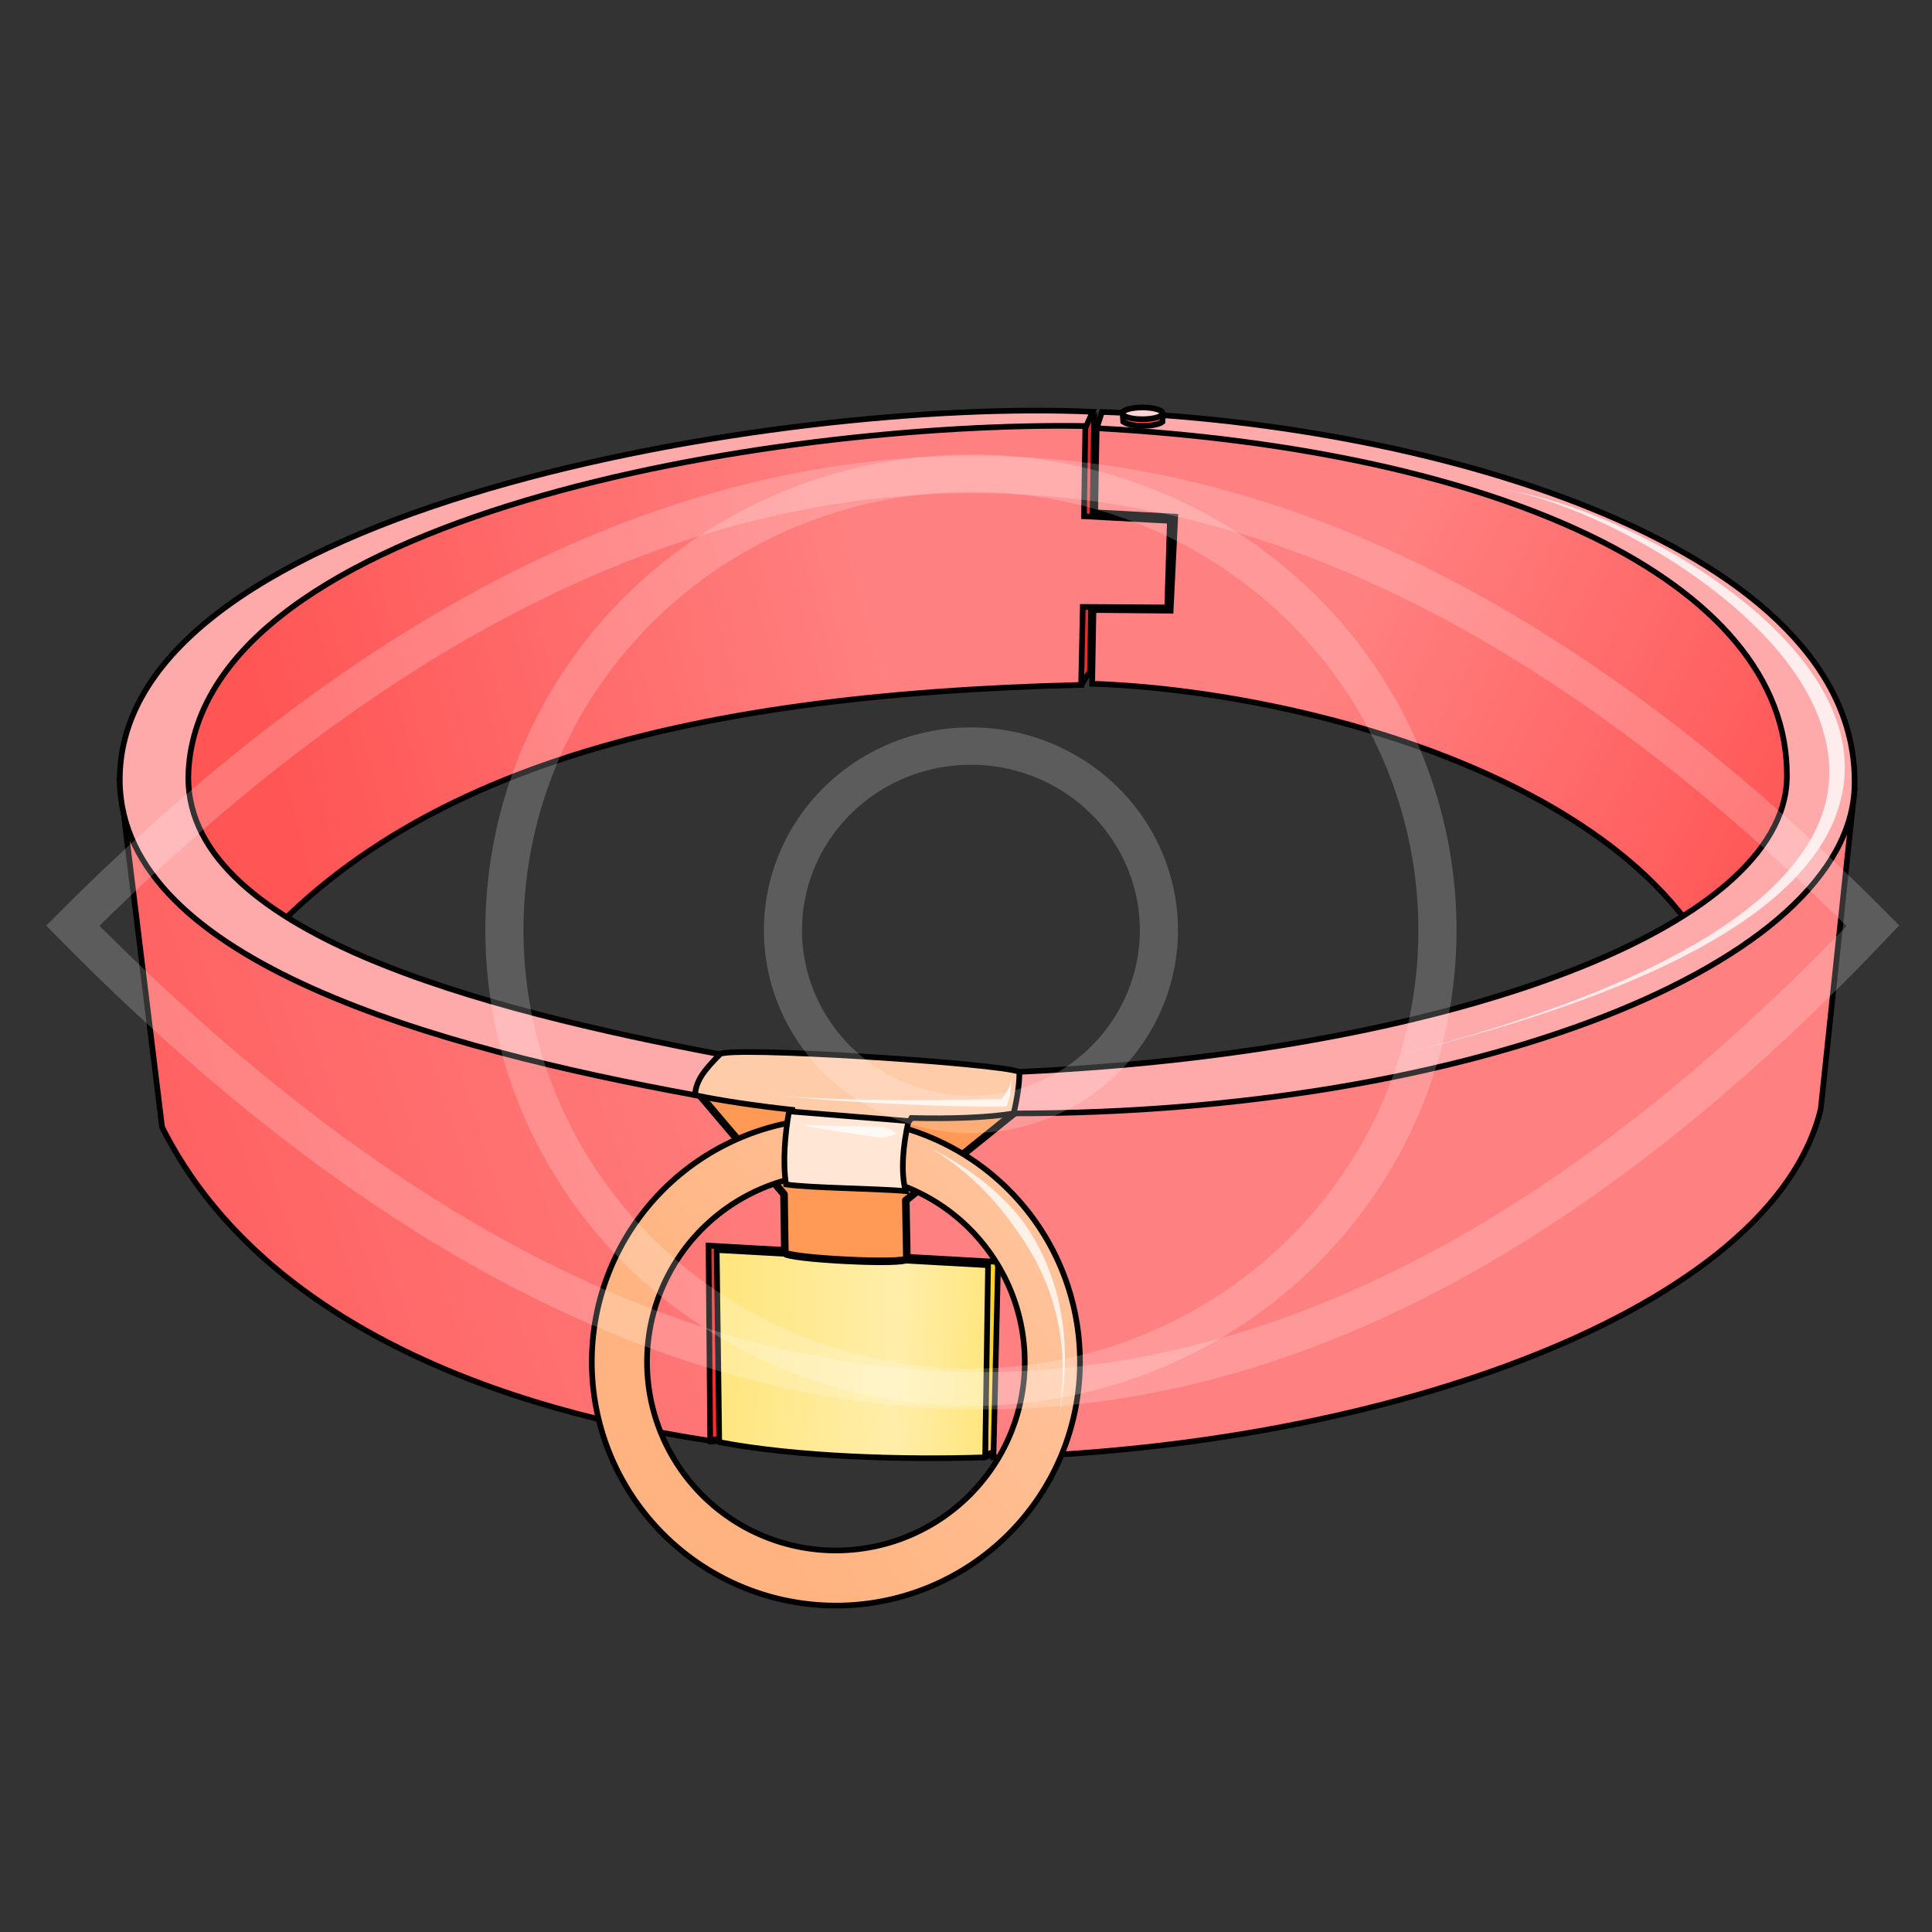<?xml version="1.0" encoding="UTF-8" standalone="no"?>
<svg
   xmlns:dc="http://purl.org/dc/elements/1.1/"
   xmlns:cc="http://creativecommons.org/ns#"
   xmlns:rdf="http://www.w3.org/1999/02/22-rdf-syntax-ns#"
   xmlns:svg="http://www.w3.org/2000/svg"
   xmlns="http://www.w3.org/2000/svg"
   xmlns:xlink="http://www.w3.org/1999/xlink"
   xmlns:sodipodi="http://sodipodi.sourceforge.net/DTD/sodipodi-0.dtd"
   xmlns:inkscape="http://www.inkscape.org/namespaces/inkscape"
   inkscape:version="1.0 (4035a4fb49, 2020-05-01)"
   sodipodi:docname="eye_of_submission.svg"
   id="svg72"
   viewBox="0 0 256 256"
   version="1.1"
   cursor="default">
  <rect x="0" y="0" width="256" height="256" fill="#333333" stroke="none"/>
  <sodipodi:namedview
     inkscape:current-layer="svg72"
     inkscape:window-maximized="1"
     inkscape:window-y="-8"
     inkscape:window-x="-8"
     inkscape:cy="122.79096"
     inkscape:cx="101.10005"
     inkscape:zoom="1.5965145"
     showgrid="false"
     id="namedview74"
     inkscape:window-height="746"
     inkscape:window-width="1304"
     inkscape:pageshadow="2"
     inkscape:pageopacity="0"
     guidetolerance="10"
     gridtolerance="10"
     objecttolerance="10"
     borderopacity="1"
     bordercolor="#666666"
     pagecolor="#ffffff"
     inkscape:document-rotation="0" />
  <defs
     id="defs22">
    <linearGradient
       id="innoGrad1">
      <stop
         id="stop2"
         offset="0"
         stop-color="#f55" />
      <stop
         id="stop4"
         offset="1"
         stop-color="#ff8080" />
    </linearGradient>
    <linearGradient
       xlink:href="#innoGrad1"
       gradientUnits="userSpaceOnUse"
       gradientTransform="translate(-260.79 -6.903)"
       y2="89.554"
       y1="110.65"
       x2="376.61"
       x1="297.8"
       id="linearGradient982" />
    <linearGradient
       xlink:href="#innoGrad1"
       gradientUnits="userSpaceOnUse"
       gradientTransform="translate(-260.79 -6.903)"
       y2="93.006"
       y1="123.3"
       x2="437.97"
       x1="497.61"
       id="linearGradient990" />
    <linearGradient
       gradientUnits="userSpaceOnUse"
       gradientTransform="translate(-260.79 -6.903)"
       y2="187.53"
       y1="186.31"
       x2="391.19"
       x1="357.42"
       id="linearGradient1002">
      <stop
         id="stop9"
         offset="0"
         stop-color="#ffe680" />
      <stop
         id="stop11"
         offset=".654"
         stop-color="#fea" />
      <stop
         id="stop13"
         offset="1"
         stop-color="#ffe680" />
    </linearGradient>
    <linearGradient
       xlink:href="#innoGrad1"
       gradientUnits="userSpaceOnUse"
       gradientTransform="translate(-260.79 -6.903)"
       y2="150.92"
       y1="188.12"
       x2="370.48"
       x1="257.34"
       id="linearGradient1012" />
    <linearGradient
       gradientUnits="userSpaceOnUse"
       gradientTransform="translate(-260.79 -6.903)"
       y2="155.14"
       y1="202.12"
       x2="427.24"
       x1="356.29"
       id="linearGradient1064">
      <stop
         id="stop17"
         offset="0"
         stop-color="#ffb380" />
      <stop
         id="stop19"
         offset="1"
         stop-color="#fca" />
    </linearGradient>
    <linearGradient
       gradientUnits="userSpaceOnUse"
       gradientTransform="rotate(44.757,-34.8,491.87)"
       y2="18.109"
       y1="136.94"
       x2="-174.4"
       x1="-172.38"
       id="linearGradient4304">
      <stop
         style="stop-color:#564a42;stop-opacity:1"
         id="stop2-4"
         offset="0"
         stop-color="#f95" />
      <stop
         style="stop-color:#877467;stop-opacity:1"
         id="stop4-8"
         offset="1"
         stop-color="#fca" />
    </linearGradient>
  </defs>
  <path
     id="path24"
     stroke-width=".75"
     stroke-linecap="round"
     stroke="#000"
     fill-opacity=".883"
     fill="#ff2a2a"
     d="m144.99 54.654-0.552 34.382c-0.577 0.679-1.089 1.54-1.191 1.995l-2.019-34.459c0.192-0.619 0.742-1.534 3.763-1.918z" />
  <g
     id="g46"
     stroke="#000000">
    <g
       id="g32"
       stroke-linejoin="round"
       stroke-linecap="round">
      <path
         id="path26"
         fill="#ffd42a"
         d="m 130.35,193.01 4.928,-1.843 -1.49,-28.441 c -11.676,7.415 -2.468,20.093 -3.438,30.284 z" />
      <path
         id="path28"
         fill="#ff2a2a"
         d="m 94.107,190.92 c 45.078,-5.264 24.682,-18.691 17.442,-30.025 -58.186,-2.6 -20.035,20.695 -17.442,30.025 z" />
      <path
         id="path30"
         stroke-width="0.75"
         fill="url(#linearGradient1002)"
         d="m 95.304,191.09 c 10.129,1.944 24.347,2.385 35.235,2.014 l 0.384,-25.456 -35.955,-2.013 z" />
    </g>
    <g
       id="g40"
       stroke-width="0.75"
       fill-rule="evenodd">
      <path
         id="path34"
         fill="url(#linearGradient982)"
         d="M 28.037,133.37 C 49.421,101.826 90.804,92.057 143.257,90.751 l 0.219,-10.329 11.187,0.065 0.351,-11.471 -11.379,-0.608 0.176,-11.956 c -39.997,-1.65 -89.918,7.163 -112.48,27.771 -13.853,12.653 -6.539,28.815 -3.292,49.147 z" />
      <path
         id="path36"
         fill="url(#linearGradient990)"
         d="m 144.72,90.598 c 29.662,1.004 79.049,14.556 85.397,45.885 0.27,1.333 12.483,-35.936 12.483,-35.936 C 233.544,79.021 201.572,56.532 145.313,56.74 l -0.195,11.139 10.61,0.579 -0.613,12.463 -10.224,-0.092 z" />
      <path
         id="path38"
         fill="url(#linearGradient1012)"
         d="m 15.876,103.59 5.598,45.758 c 11.86,23.637 40.141,36.681 72.633,41.573 l -0.221,-25.874 38.365,2.165 -0.618,25.907 c 52.02,-1.312 103.22,-19.64 109.63,-46.193 l 4.499,-42.535 c -36.25,54.37 -197.75,53.632 -229.88,-0.799 z" />
    </g>
    <path
       id="path42"
       stroke-linejoin="round"
       stroke-linecap="round"
       fill="#ff9955"
       d="m 92.837,145.23 11.051,13.017 0.11,7.736 c -0.113,0.787 16.215,1.652 16.167,0.79 l -0.141,-7.713 14.292,-11.529 c -0.572,-3.742 -33.15,-6.439 -41.479,-2.301 z" />
    <path
       id="path44"
       stroke-width="0.75"
       stroke-linejoin="round"
       stroke-linecap="round"
       fill="url(#linearGradient1064)"
       d="m 110.76,148.18 a 32.342,32.285 0 0 0 -32.342,32.285 32.342,32.285 0 0 0 32.342,32.284 32.342,32.285 0 0 0 32.342,-32.284 32.342,32.285 0 0 0 -32.342,-32.285 z m 0,7.304 a 25.024,24.981 0 0 1 25.025,24.981 25.024,24.981 0 0 1 -25.024,24.98 25.024,24.981 0 0 1 -25.026,-24.98 25.024,24.981 0 0 1 25.025,-24.981 z" />
  </g>
  <g
     id="g56"
     stroke-width="0.75"
     stroke="#000000"
     fill-rule="evenodd">
    <path
       id="path48"
       fill="#ffaaaa"
       d="M 143.93,56.448 C 102.41,55.82 26.97,68.191 24.98,102.086 c -1.264,21.485 39.542,31.745 70.408,37.612 -2.166,2.686 -1.349,1.03 -3.295,5.414 -33.941,-6.205 -75.894,-17.688 -76.219,-41.523 -0.495,-36.314 87.863,-50.91 128.91,-49.025 z" />
    <path
       id="path50"
       fill="#ffaaaa"
       d="m 145.31,56.739 c 52.91,2.897 91.7,20.057 91.465,46.19 -0.184,20.436 -46.157,36.617 -101.7,39.094 -0.274,1.873 -0.401,2.346 -0.761,5.51 60.382,0.032 111.05,-19.739 111.43,-43.574 0.495,-31.161 -55.18,-47.852 -99.729,-49.375 z" />
    <path
       id="path52"
       fill="#ffccaa"
       d="m 95.39,139.7 c -1.74,1.789 -3.194,3.31 -3.295,5.414 3.43,0.722 7.986,1.407 12.931,1.945 0.589,4.257 14.264,4.153 15.743,1.079 5.21,0.126 10.011,-0.033 13.546,-0.602 0.574,-2.492 0.77,-4.145 0.761,-5.51 -2.831,-1.161 -38.797,-3.45 -39.687,-2.326 z" />
    <path
       id="path54"
       fill="#ffe6d5"
       d="m 104.55,147.26 c -0.512,2.855 -0.87,6.684 -0.393,9.684 2.998,0.465 11.571,0.523 15.841,0.876 -0.661,-2.549 -0.357,-5.983 0.378,-9.272 z" />
  </g>
  <g
     id="g64"
     fill-opacity=".776"
     fill="#fff">
    <path
       id="path58"
       d="m122.8 151.88c1.443 0.754 3.881 2.342 6.384 4.671 2.651 2.468 4.259 4.685 5.451 6.353 0.466 0.652 1.096 1.551 1.762 2.658 1.565 2.598 3.116 5.982 3.905 10.257 0.932 5.057 0.482 9.756-0.213 13.078 0.701-3.349 1.407-7.938 0.768-13.163-0.537-4.394-1.882-7.997-3.378-10.787-0.637-1.188-1.258-2.146-1.746-2.828-1.186-1.659-3.256-3.922-6.115-6.085-2.832-2.142-5.32-3.372-6.817-4.154z" />
    <path
       id="path60"
       d="m101.92 145.1c3.841 0.352 10.014 0.638 17.339 0.685 6.874 0.044 11.32-0.13 13.372-0.171 0.031-6.1e-4 0.061-1e-3 0.093-2e-3 0.069-0.107 0.148-0.22 0.239-0.342 0.137-0.185 0.291-0.384 0.432-0.614 0.363-0.591 0.577-1.339 0.594-2.064-0.019 0.83 0.025 1.374-0.124 2.236-0.051 0.294-0.116 0.56-0.174 0.787-0.066 0.257-0.146 0.559-0.19 0.688-0.037 0.109-0.083 0.214-0.137 0.314-0.109 4e-3 -0.218 8e-3 -0.327 0.011-0.133 4e-3 -0.261 7e-3 -0.385 9e-3 -1.811 0.036-6.785-0.027-13.406-0.328-7.89-0.359-12.924-0.807-17.325-1.209z" />
    <path
       id="path62"
       d="m105.98 148.99c0.231 0.043 0.612 0.132 1.193 0.251 0.449 0.091 0.975 0.192 1.624 0.307 1.187 0.21 2.548 0.427 3.916 0.633 1.537 0.232 3.031 0.445 3.753 0.525 0.146 0.016 0.276 0.029 0.389 0.038 0.241 0.019 0.679-0.084 1.058-0.206 0.48-0.155 0.83-0.342 0.947-0.328-0.118-0.014-0.425-0.268-0.875-0.504-0.356-0.186-0.774-0.359-1.016-0.378-0.114-9e-3 -0.244-0.017-0.391-0.024-0.775-0.037-2.187-0.054-3.786-0.078-1.368-0.02-2.766-0.042-3.955-0.073-0.646-0.017-1.201-0.036-1.646-0.057-0.595-0.029-0.979-0.063-1.211-0.106z" />
  </g>
  <path
     id="path66"
     stroke-width=".75"
     stroke-linecap="round"
     stroke="#000"
     fill="#f55"
     d="m148.77 54.935 0.06 0.944c1.22 0.815 4.427 0.644 5.201 0.024l0.04-0.981c-0.086-0.389-5.249-0.494-5.301 0.013z" />
  <ellipse
     id="ellipse68"
     stroke-width=".75"
     stroke-linecap="round"
     stroke="#000"
     fill="#ffd5d5"
     ry=".779"
     rx="2.673"
     cy="54.769"
     cx="151.38" />
  <path
     id="path70"
     fill-opacity=".776"
     fill="#fff"
     d="m198.42 64.718c2.292 0.319 6.102 1.058 11.387 3.033 3.932 1.469 8.395 3.525 12.878 6.186 4.361 2.589 8.406 5.555 11.788 8.769 3.991 3.793 6.577 7.468 8.109 10.84 0.775 1.706 1.229 3.221 1.492 4.492 0.39 1.883 0.645 4.657-0.148 7.889-0.939 3.825-3.275 8.043-8.077 12.354-4.607 4.136-11.063 7.984-19.388 11.539-11.092 4.737-23.53 8.113-33.256 10.459 9.69-2.337 22.158-5.93 33.061-10.9 8.222-3.748 14.45-7.768 18.763-11.975 4.476-4.366 6.386-8.44 7.059-11.885 0.57-2.914 0.25-5.375-0.097-7.051-0.235-1.136-0.618-2.515-1.284-4.102-1.32-3.143-3.599-6.718-7.324-10.558-3.156-3.255-6.993-6.326-11.2-9.063-4.317-2.809-8.663-5.034-12.512-6.65-5.166-2.168-8.968-3.059-11.251-3.377z" />
  <g
     style="fill:none;fill-opacity:1;stroke:#ffffff;stroke-width:4.464;stroke-miterlimit:4;stroke-dasharray:none;stroke-opacity:0.2"
     transform="matrix(1.132,0,0,1.109,-10.571,-597.846)"
     id="g887">
    <path
       d="m 228.571,649.688 c -70.237,-72.075 -140.475,-71.7 -210.712,0 70.237,72.734 140.475,75.442 210.712,0 z"
       style="fill:none;fill-opacity:1;stroke:#ffffff;stroke-width:4.464;stroke-linecap:butt;stroke-linejoin:miter;stroke-miterlimit:4;stroke-dasharray:none;stroke-opacity:0.2"
       id="path870" />
    <path
       d="m 122.99,595.624 a 54.607,54.607 0 0 1 54.607,54.607 54.607,54.607 0 1 1 -54.607,-54.607 z"
       style="fill:none;fill-opacity:1;stroke:#ffffff;stroke-width:4.464;stroke-linecap:butt;stroke-linejoin:miter;stroke-miterlimit:4;stroke-dasharray:none;stroke-opacity:0.2"
       id="path872" />
    <path
       d="m 122.99,628.229 a 22.002,22.002 0 0 1 22.002,22.002 22.002,22.002 0 1 1 -22.002,-22.002 z"
       style="fill:none;fill-opacity:1;stroke:#ffffff;stroke-width:4.464;stroke-linecap:butt;stroke-linejoin:miter;stroke-miterlimit:4;stroke-dasharray:none;stroke-opacity:0.2"
       id="path874" />
  </g>
</svg>
